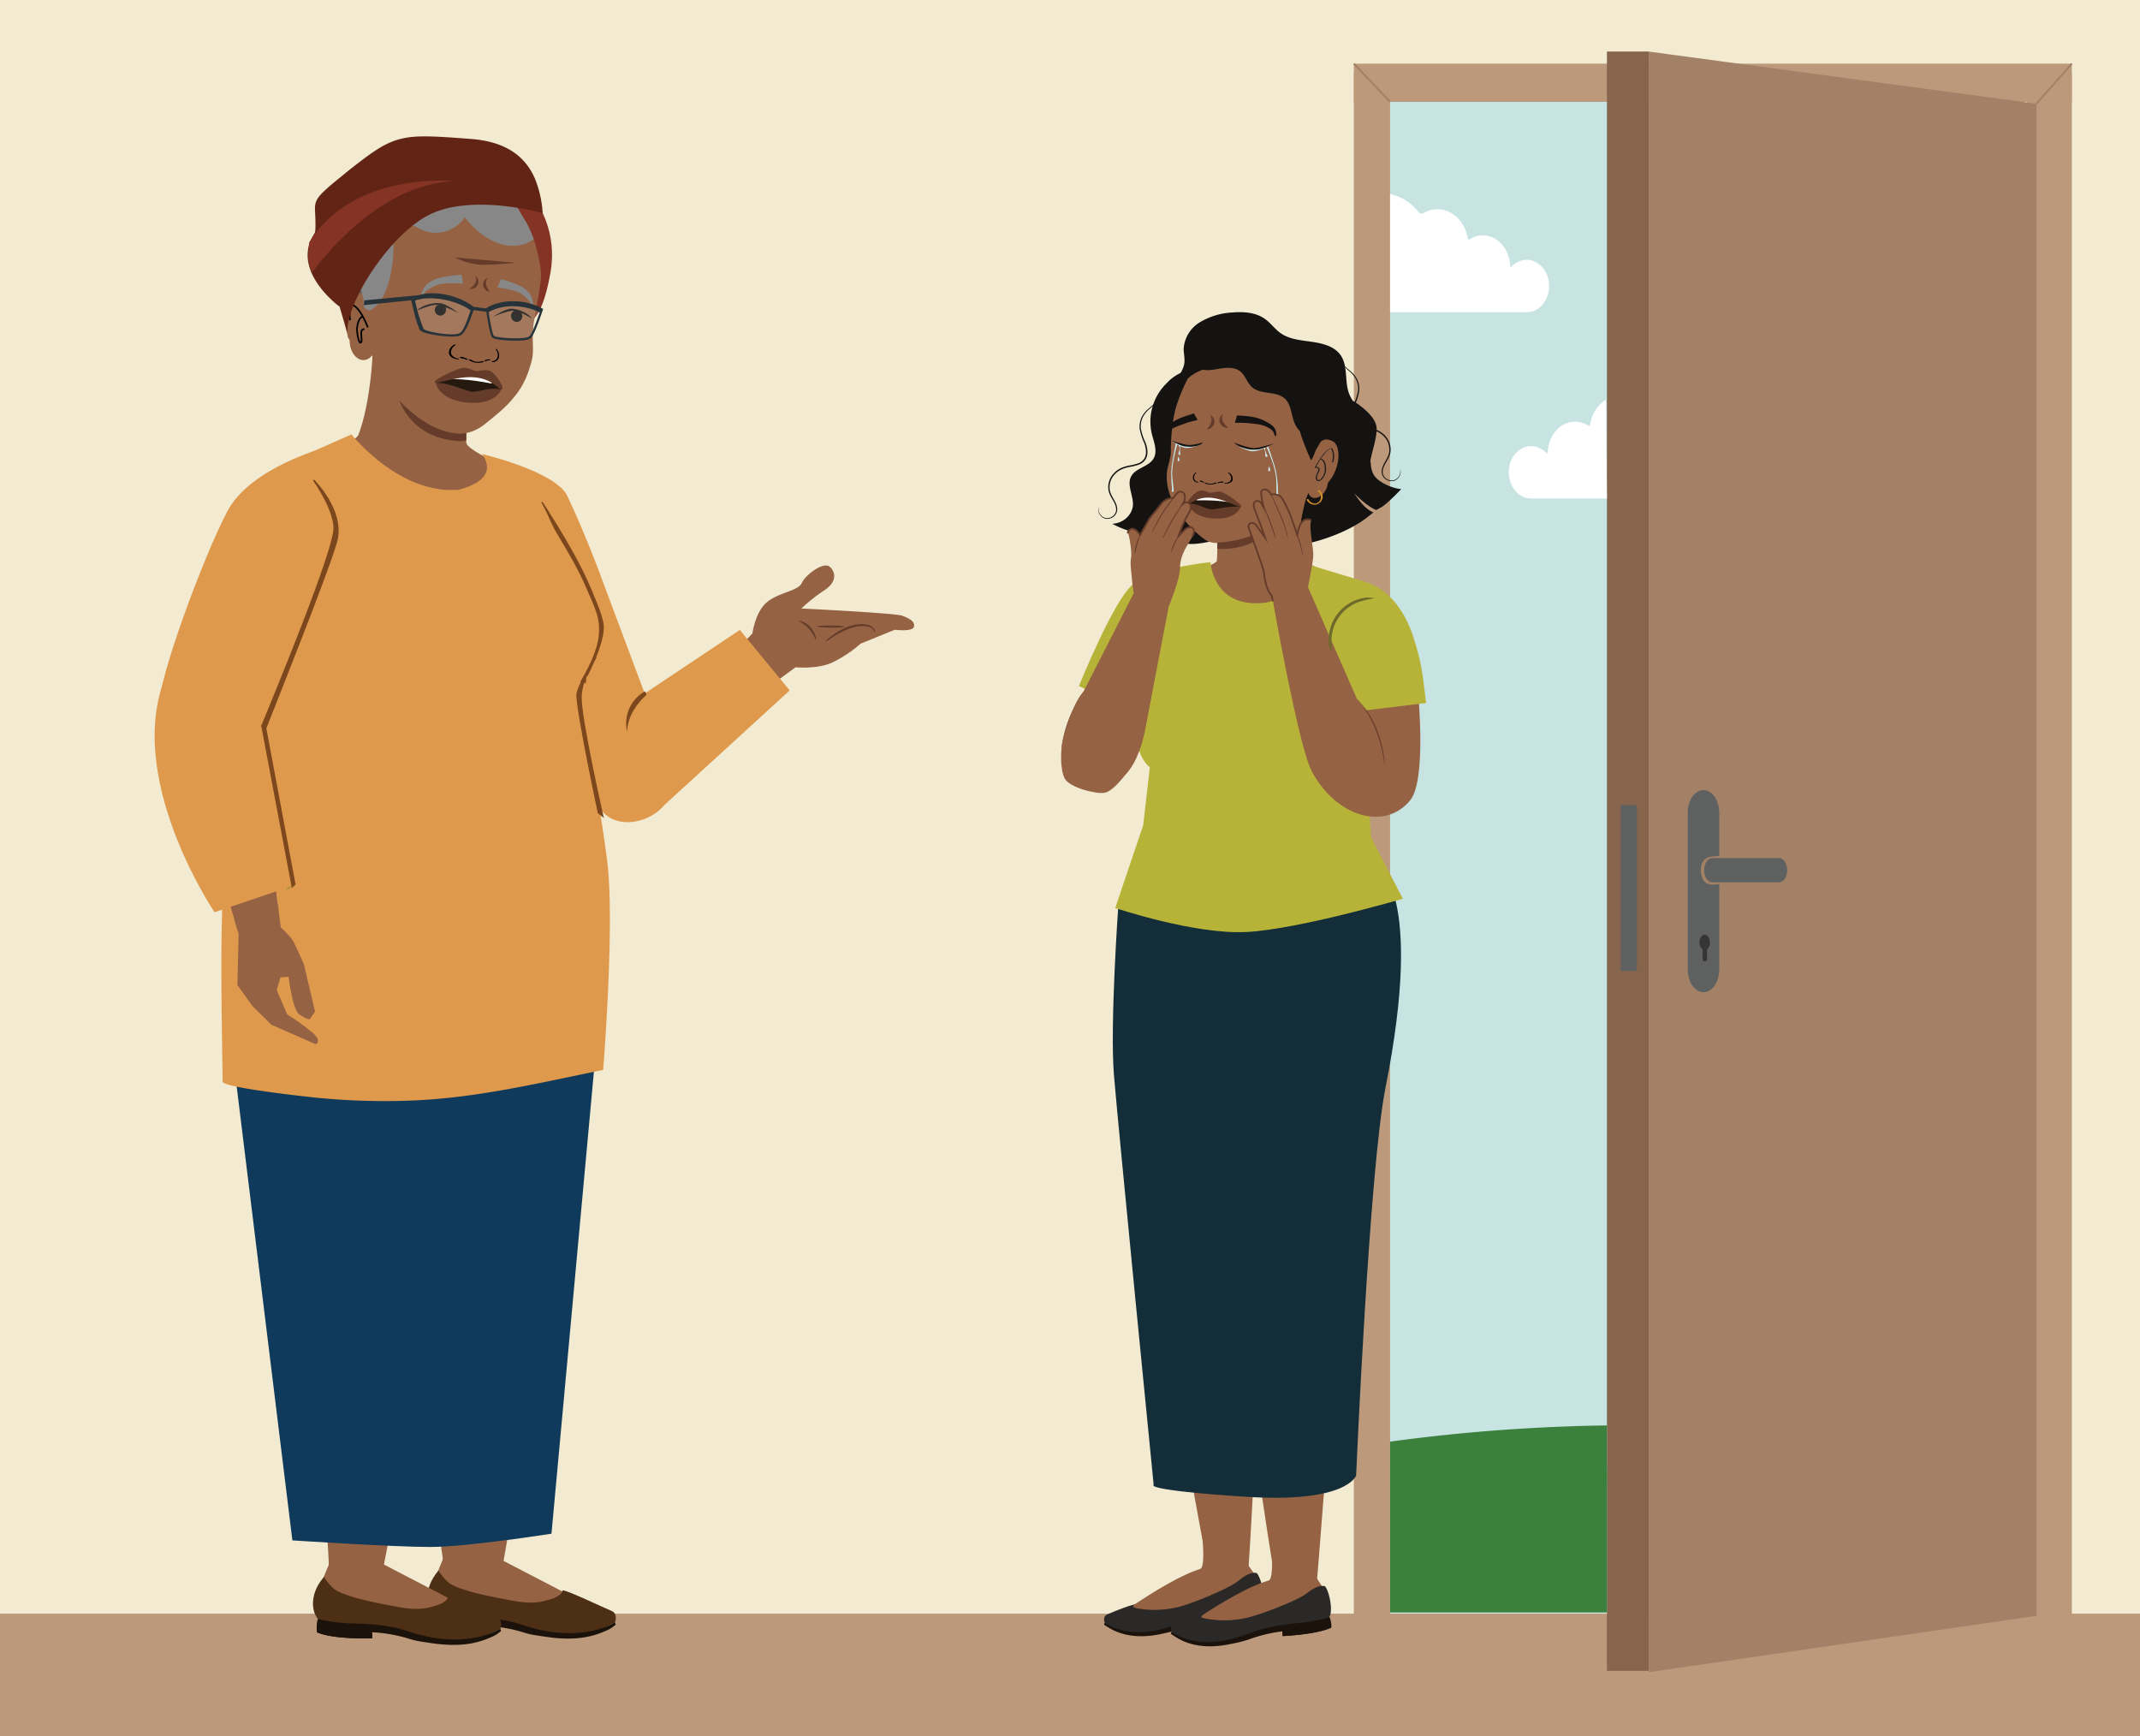 <svg id="Layer_1" data-name="Layer 1" xmlns="http://www.w3.org/2000/svg" viewBox="0 0 1221.96 991.43"><rect x="0" y="0" width="1221.96" height="991.43" fill="#808080" stroke="none"/><defs><style>.cls-1{fill:#f2ebd1;}.cls-2{fill:#956243;}.cls-3{fill:#653c2a;}.cls-4{fill:#bb997a;}.cls-5{fill:#c7e4e3;}.cls-6{fill:#a38166;}.cls-7{fill:#87654d;}.cls-8{fill:#5f6161;}.cls-9{fill:#3c803d;}.cls-10{fill:#343535;}.cls-11,.cls-24,.cls-39,.cls-40{fill:none;}.cls-11{stroke:#a38166;}.cls-11,.cls-20,.cls-24,.cls-39,.cls-40,.cls-41{stroke-miterlimit:10;}.cls-11,.cls-41{stroke-width:1.05px;}.cls-12,.cls-26{fill:#fff;}.cls-13{fill:#4d2f15;}.cls-14{fill:#1b120c;}.cls-15{fill:#5e5f5f;}.cls-16{fill:#853324;}.cls-17{fill:#de994d;}.cls-18{fill:#ec9a6f;}.cls-19{fill:#0f3a5b;}.cls-20{fill:#7c471d;stroke:#7c471d;stroke-width:0.79px;}.cls-21{fill:#010101;}.cls-22{fill:#13110f;}.cls-23{fill:#878787;}.cls-24{stroke:#010101;stroke-width:0.95px;}.cls-25{fill:#273339;}.cls-26{opacity:0.14;}.cls-27{fill:#622515;}.cls-28{fill:#a99231;}.cls-29{fill:#24180f;}.cls-30{fill:#653c29;}.cls-31{fill:#2b2927;}.cls-32{fill:#132e38;}.cls-33{fill:#151312;}.cls-34{fill:#946343;}.cls-35{fill:#221f20;}.cls-36{fill:#cc8d2a;}.cls-37{fill:#c8e8eb;}.cls-38{fill:#b7b338;}.cls-39,.cls-40{stroke:#653c2a;}.cls-39{stroke-width:1.02px;}.cls-40{stroke-width:1.01px;}.cls-41{fill:#6d6a2c;stroke:#6d6a2c;}</style></defs><polyline class="cls-1" points="1221.96 991.33 1221.96 0 0 0 0 991.33"/><path class="cls-2" d="M441.39,390.45l12.9-9.45s11.93,1.18,20.44-2.47a72.34,72.34,0,0,0,16.71-11l19.5-7.94s10.29,1.37,10.95-1.81-3-4.72-6.65-6.2-57.65-4.13-57.65-4.13a98,98,0,0,1,13.16-10.43c7.22-4.69,6.55-10.32,3-13.42s-13.95,4.73-15.93,9.31-13.48,5.37-20.1,11.12-8.05,17.62-8.05,17.62c-2.32,2.61-8.73,8.79-8.73,8.79C421,371.17,441.39,390.45,441.39,390.45Z"/><path class="cls-3" d="M499.43,359.74a5.27,5.27,0,0,0-2.69-2.53c-2.94-1.31-7.39-1.1-11.77.37a37.46,37.46,0,0,0-10.22,5.66,16.65,16.65,0,0,0-3.64,3.16,20.43,20.43,0,0,0,4.12-2.4,47.85,47.85,0,0,1,10.13-5.22c4.15-1.41,8.38-1.68,11-.73a5.41,5.41,0,0,1,2.61,2c.45.65.6,1.05.66,1.09S499.78,360.58,499.43,359.74Z"/><path class="cls-3" d="M474.36,357.14c-4.37,0-7.91.21-7.9.55s3.54.66,7.9.69,7.9-.2,7.89-.55S478.73,357.18,474.36,357.14Z"/><path class="cls-3" d="M462,359.1c2.71,3,3.52,6.19,3.85,6.22s0-3.7-2.91-7-6.65-4.1-6.67-3.78S459.31,356.09,462,359.1Z"/><polyline class="cls-4" points="0 991.33 1221.96 991.33 1221.96 921.4 0 921.4"/><rect class="cls-5" x="781.83" y="47.46" width="368.43" height="873.81"/><rect class="cls-4" x="1157.62" y="41.69" width="25.42" height="880.92"/><rect class="cls-4" x="773.06" y="41.69" width="20.69" height="880.92"/><rect class="cls-4" x="773.06" y="36.35" width="409.98" height="21.8"/><polygon class="cls-6" points="941.42 29.45 1162.88 59.22 1162.88 922.61 941.42 954.82 941.42 29.45"/><rect class="cls-7" x="917.57" y="29.42" width="23.85" height="924.62"/><path class="cls-8" d="M977.66,490h38.26c2.53,0,4.58,3.08,4.58,6.88h0c0,3.81-2,6.89-4.58,6.89H977.66c-2.53,0-4.58-3.08-4.58-6.89h0C973.08,493.1,975.13,490,977.66,490Z"/><path class="cls-8" d="M977.58,505.12a7.92,7.92,0,0,1-.85-.05,5.53,5.53,0,0,1-4.39-3,10.89,10.89,0,0,1-1-3.78,12.71,12.71,0,0,1,.28-4.57,6.16,6.16,0,0,1,4.41-4.35c.43-.14,5.68-.85,5.68-.45V464.17c0-7.16-4-13-9-13h0c-5,0-9,5.81-9,13v89.38c0,7.16,4,13,9,13h0c5,0,9-5.81,9-13V511.19c0-2.09,0-4.18,0-6.27C980.36,504.91,979,505.15,977.58,505.12Zm-2.73,37v5.06c0,1.1-.61,2-1.37,2s-1.36-.9-1.36-2v-5.06a4.83,4.83,0,0,1-1.76-4.08c0-2.42,1.42-4.34,3.1-4.29s3,2.06,3,4.48A5,5,0,0,1,974.85,542.08Z"/><rect class="cls-9" x="793.76" y="838.09" width="123.82" height="82.63"/><rect class="cls-8" x="925.41" y="459.7" width="9.27" height="94.68"/><path class="cls-10" d="M974.85,542.08v5.06c0,1.1-.61,2-1.37,2s-1.36-.9-1.36-2v-5.06a4.83,4.83,0,0,1-1.76-4.08c0-2.42,1.42-4.34,3.1-4.29s3,2.06,3,4.48A5,5,0,0,1,974.85,542.08Z"/><line class="cls-11" x1="773.06" y1="36.35" x2="793.76" y2="58.15"/><line class="cls-11" x1="1183.04" y1="36.35" x2="1162.52" y2="59.51"/><path class="cls-12" d="M879.23,151.21c-4.57-3.88-10.5-3.79-15.26.21-.47.4-1,.77-1.56,1.25-.41-14.08-12.72-23-24-15.6-.23-.93-.44-1.81-.65-2.69-3-12.13-14.62-18.36-24.39-12.93-1.74,1-2.56.63-3.84-.89a27.65,27.65,0,0,0-15.79-9.77v67.48h27.53c16.8,0,33.59,0,50.39,0,5.82,0,10.62-4.22,12.29-10.51S883.73,155,879.23,151.21Z"/><path class="cls-12" d="M917.56,284.62c-13.68,0-29.48,0-43.16,0-5.83,0-10.63-4.22-12.3-10.51s.25-12.71,4.74-16.53,10.5-3.8,15.26.21c.47.4.95.77,1.56,1.25.41-14.08,12.73-23,24-15.6.22-.93.43-1.82.65-2.7A20.16,20.16,0,0,1,917,228.2"/><path class="cls-9" d="M793.76,823.17a1019.3,1019.3,0,0,1,123.8-9.25v33.46H793.76Z"/><path class="cls-2" d="M284.38,889.64l38.68,20.08c2.86,2.4-35.7,23.9-74-10.09l4.29-10.44Z"/><path class="cls-13" d="M351.13,926.54s2-5.16-2-6.74-25.75-12.11-27.95-11.7c0,1.56-2,3.62-6.62,5s-9.86,3.19-21.82.9c-9-1.72-27.41-4.84-35.52-9.57-2.71-1.58-6.63-6.88-6.8-7.66-9.45,10.78-6.61,22.23-2.3,25.05s29.78,4.71,29.78,4.71l22.55,5.37,21.27,1,8.95-.2,10.73-1.58Z"/><path class="cls-14" d="M247,920.75c2.78,1,11.67,2.45,19.28,2.61,20.44.41,27.3,3,34.23,5.13a85.85,85.85,0,0,0,12.13,3c23.86,4,37.8-4.61,38.29-5a2.3,2.3,0,0,1,.64,1.16,18.92,18.92,0,0,1-4.93,3.24c-6.74,3-16.36,6.5-34.84,3.74-5.24-.78-8.39-1.16-11.85-2.21a85.93,85.93,0,0,0-22-4l0,3.46s-21.69.81-31.47-3.41C245.78,923.15,247,920.75,247,920.75Z"/><path class="cls-14" d="M246.26,925.37c13,3.36,27.15,3.45,31.65,3.48l0,3s-21.69.81-31.47-3.41A26.92,26.92,0,0,1,246.26,925.37Z"/><g id="freepik--character-1--inject-1332"><path class="cls-2" d="M184.78,846.74s3.23,45.39,3,48l21.79,6.12,9.3-5.54,9.4-48.67Z"/></g><path class="cls-2" d="M219,893.24l38.68,20.08c2.86,2.4-35.7,23.9-74-10.08L188,892.79Z"/><path class="cls-13" d="M285.73,930.14s2-5.16-2-6.74-25.75-12.11-27.94-11.7c0,1.56-2,3.62-6.63,5s-9.85,3.18-21.82.89c-9-1.72-27.41-4.84-35.51-9.57-2.71-1.57-6.64-6.88-6.81-7.66-9.45,10.78-6.61,22.23-2.3,25.06s29.78,4.7,29.78,4.7L235,935.52l21.27,1,9-.2L276,934.74Z"/><path class="cls-14" d="M181.58,924.35c2.77,1,11.66,2.46,19.27,2.61,20.45.41,27.3,3,34.23,5.13a85.85,85.85,0,0,0,12.13,3c23.86,4,37.8-4.61,38.29-5a2.3,2.3,0,0,1,.64,1.16,18.62,18.62,0,0,1-4.93,3.25c-6.73,3-16.36,6.49-34.84,3.73-5.24-.78-8.39-1.16-11.85-2.21a85.93,85.93,0,0,0-22-4l0,3.47s-21.69.81-31.47-3.42C180.38,926.75,181.58,924.35,181.58,924.35Z"/><path class="cls-14" d="M180.86,929c13,3.35,27.16,3.44,31.65,3.47l0,3s-21.69.81-31.47-3.42A26.91,26.91,0,0,1,180.86,929Z"/><path class="cls-2" d="M249.14,865.75s4.09,24.38,3.89,27l7.19.86h26.9l4.59-26.1Z"/><path class="cls-8" d="M255.08,474.81l-38.21,1.74c-2.53.12-4.44,3.29-4.27,7.09h0c.18,3.8,2.37,6.79,4.89,6.67l38.21-1.74c2.53-.11,4.44-3.29,4.27-7.09h0C259.79,477.68,257.61,474.7,255.08,474.81Z"/><path class="cls-8" d="M251.68,489.89c.07,2.09.17,4.17.27,6.26l1.19,26.08.74,16.24c.32,7.15,4.6,12.77,9.55,12.54h0c4.95-.22,8.7-6.21,8.38-13.36l-4.07-89.29c-.32-7.15-4.6-12.77-9.55-12.54h0c-4.95.22-8.7,6.21-8.38,13.36l1.13,24.69c0-.39,5.26.08,5.69.19a6.21,6.21,0,0,1,4.61,4.15,12.8,12.8,0,0,1,.48,4.55,10.7,10.7,0,0,1-.78,3.82,5.51,5.51,0,0,1-4.25,3.22,8,8,0,0,1-.84.1C254.47,490,253.07,489.81,251.68,489.89Zm6.83,33c-.15-2.42,1.09-4.48,2.76-4.61s3.14,1.72,3.29,4.14a4.8,4.8,0,0,1-1.58,4.15l.23,5.07c.05,1.08-.51,2-1.26,2s-1.42-.83-1.47-1.93l-.23-5.06A5,5,0,0,1,258.51,522.88Z"/><rect class="cls-8" x="294.23" y="439.66" width="9.27" height="94.68" transform="matrix(-0.99, 0.15, -0.15, -0.99, 666.94, 924.04)"/><path class="cls-10" d="M259.77,528.32l.76,5c.16,1.09.9,1.88,1.66,1.76s1.2-1.09,1-2.17l-.75-5a4.82,4.82,0,0,0,1.13-4.29c-.39-2.39-2.05-4.08-3.7-3.78s-2.67,2.48-2.27,4.87A5,5,0,0,0,259.77,528.32Z"/><path class="cls-15" d="M192,124.47c3.63-5.24,9.33-8.77,15.43-7.2-.39-11.88,11-19,22.92-19.47,6.11,0,12.41,2.73,18.15.65,3.58-1.3,6.26-4.14,9.31-6.52,12.76-9.68,33.08,1.18,44.11,12.79s8.47,24.73,3.06,39.79c-2.52,7-2.06,10.79-2.77,18.25-.68,7-4.79,20.16-4.8,27.14s11,14.17,3.94,14.8l-76.81-8.22c-11.38,2.37-18.7-1-24.64-11-3.87-6.79-2.61-7.12-3.19-14.89-1-10.16-11.43-17.71-10.93-27.91C185.91,136.28,188.71,130,192,124.47Z"/><path class="cls-16" d="M182.49,124.15s26.39-13.43,60.65-10,51.19,24.22,57.33,39.2-.07,30.85-.07,30.85,8.58,2.23,13.94-28.62c7.82-45-38.34-71.57-49.4-71.3S197.16,73.7,182.49,124.15Z"/><path class="cls-2" d="M212.76,202.31s-1,27.07-8.08,46C203.7,251,187,261.17,187,261.17l24.76,8.08c13.91,3.09,49.5,16.41,62.87,11.49l7.21-17.29s-14.79-7.09-15.51-10.33,1.6-27.91,1.6-27.91"/><path class="cls-17" d="M342.33,327.05l37.08,99.08c6.29,13.36,9.49,27.06-4,33L362.71,461c-12.26,5.36-13.53,9.11-20.18-2.5L286.37,353.86Z"/><path class="cls-17" d="M322.61,432.4a25.48,25.48,0,0,0-1.68,8.13Z"/><path class="cls-17" d="M359.54,401.69c.29.51-.61.7-1.1,1.1a25.59,25.59,0,0,0-7.47,9.74c-3,7.1-2.87,15.5-1.19,23.8,1.06,5.25-10.24,19.06-7.86,23.94,7.3,13.65,27.77,10.91,37.38-.53l71.63-65.51L422.46,359.7Z"/><g id="freepik--character-2--inject-1332"><path class="cls-18" d="M208,297.37a26.52,26.52,0,0,0-3-2.69,14.58,14.58,0,0,1-5.17-7.7c-.35-1.79-.24-3.63-.62-5.32a5.64,5.64,0,0,0-2.39-3.84,3.47,3.47,0,0,0-3-.36c-.7.29-.91.68-.89.71a4.37,4.37,0,0,1,1-.4,3.4,3.4,0,0,1,2.61.55,5.36,5.36,0,0,1,1.91,3.5c.31,1.56.19,3.39.55,5.32A11.55,11.55,0,0,0,201.4,292a21.25,21.25,0,0,0,3.23,3.06A16.25,16.25,0,0,0,208,297.37Z"/><path class="cls-18" d="M217.24,289.93a42.36,42.36,0,0,0-4.36-3.15,25.29,25.29,0,0,1-8.52-9.3,14,14,0,0,1-1.11-3.39,23.7,23.7,0,0,1-.29-3.37,7.28,7.28,0,0,0-2.05-5.54,3.22,3.22,0,0,0-2.31-.79,3.11,3.11,0,0,0-1.69.57c-.81.64-.8,1.3-.78,1.28a2.28,2.28,0,0,1,1-1,2.88,2.88,0,0,1,3.36.38,6.86,6.86,0,0,1,1.67,5.12,23.87,23.87,0,0,0,.26,3.48,13.64,13.64,0,0,0,1.17,3.63,23.89,23.89,0,0,0,8.91,9.42c1.42.9,2.58,1.58,3.41,2A4.64,4.64,0,0,0,217.24,289.93Z"/></g><path class="cls-19" d="M314.9,875.73l27-294-14.57-88.06H148.49L130,578.39l36.95,301.17s57.38,3.76,78.63,3.76S314.9,875.73,314.9,875.73Z"/><path class="cls-17" d="M346.59,490.63c-4.74-35.28-5.82-35.76-5.82-35.76l-3.35-16.69L334,377c3.11-16,9.07-27.71,5-34.13l-31.45-67.44-32.38-16.5c1.34,2.39,10.73,14.33-13.36,20.76l-5.94.1c-31.1-1.26-55.16-31.75-55.16-31.75l-26.83,11.87L154.61,413.76s-26.19,65.78-27.4,95.22c-1.48,36.15-.54,72.47-.09,108.63,0,3.45,48.81,8.7,53.75,9.19a392.38,392.38,0,0,0,55.91,1.53c36.64-1.61,72-10.17,107.62-17.4C344.4,610.93,351.33,525.91,346.59,490.63Z"/><path class="cls-2" d="M149.55,435.32c-4.74-.23-13.75-2.19-18.5-2.34-10.24-.32-17.72-2.91-28-2.6L136,530.92l23.13-8.62Z"/><path class="cls-17" d="M276.22,259.5s41.22,9.8,47.77,23.75c10,21.18,18.64,44.49,18.64,44.49l-24.58,17.87Z"/><path class="cls-20" d="M344.23,356.22c-.91-5.34-3.2-10.46-5.21-15.46q-3.33-8.31-7.38-16.31c-5.57-11.06-12-21.67-18.61-32.11-3.19-5-.35-.64-3.6-5.62,5.4,9.52,4.23,9.95,9.87,19.34,5.79,9.62,11.31,19,15.74,29.32,5.21,12.16,8.42,17.44,7.15,28.4s-10.33,25.42-10.33,25.42l1.17.73S346,366.64,344.23,356.22Z"/><path class="cls-3" d="M266.3,246.31s-5.72-.91-9.67-2-10.69-.83-28.91-16.51c0,0,5.41,19.34,28.6,23.4,0,0,6,1.23,9.93.26Z"/><path class="cls-2" d="M286.21,128.49l.25.2a2.38,2.38,0,0,1-.23-.41Zm9.76,2.8c.14.15.29.3.44.44l0-.18S296,131.08,296,131.29Zm-70.69,94.29c8.55,10.22,22.23,21.39,36.94,22,5.27.2,10.56-2.15,14.45-5.27,5.9-4.73,12.11-9.55,16.67-15.31A45.11,45.11,0,0,0,302,211.29c2.34-6.88,2.47-8.73,2.24-15.8a70.2,70.2,0,0,1,.5-10.91c.54-3.45,3.16-17,4.08-25s-4.25-23.67-4.25-23.67c-.29-2.21-3.37-1.31-4.41-3.15l-.94-.08a1,1,0,0,1,.4.91,7.37,7.37,0,0,1-3.18-1.84v0c-1.48.53-2.84-.24-3.93-1.43,0,.22.18.67.42.69a4.73,4.73,0,0,1-3.67-1.62c0,.21.18.67.16.88a8.47,8.47,0,0,1-2.93-1.6c.19.31,5.6-.07,5.59.08-1.44.1.14.71-.95-.48l-1.1-.9c-1.2.11-1.22.83-2.09-.12.22.24-.45-2.45-.47-2.23-1.42-.12-1-.18-2.15-.93,0,.21-4,1.08-4,1.29-1.18-.1-1,1-1.84.07.22.23.94-.84,1.15-.6-1.43.09-2.05,1-3.13-.23.21.24-4.48-2.78-4.48-2.78-1.43.1-1.23.56-2.34-.4.44.47-6.51-1-6.31-.51-1.18-.1,1.89,4.52,1,3.79,0,.22-2.67-.88-2.67-.88-1.2.11.48,1.35-.39.4,0,.22.16.89.4.91a4.88,4.88,0,0,1-4.44-1c.44.48.64.93.86,1.17-1.19-.1-2.15,0-3.26-.93,0,.21.4.9.64.93a4.73,4.73,0,0,1-3.75-.76c0,.21.42.69.63.93a3.38,3.38,0,0,1-2.79-.68l.63.93c-.94-.08-1.69.29-3.07-.26,0,.21.44.47.42.69a8.67,8.67,0,0,1-2.35-.42c0,.22.65.71.42.69-1-.08-1.7.29-2.84-.24.22.23.42.69.64.93a6.54,6.54,0,0,1-2.82-.46,1.61,1.61,0,0,0,.4.91c-.95-.09-1.7.29-2.84-.25,0,.22.42.69.63.93A12.21,12.21,0,0,1,237,128c0,.21.43.47.65.71a7.6,7.6,0,0,1-3.06-.48c0,.43.18.67.17.89-.71-.06-1.17-.32-1.88-.38l-1.22.33c-3.68,4.06-15.8-.51-15.8-.51-7.83,5.24-.57,36.05-.68,40.2s-2.56,5.09-2.56,5.09c-1.05-1.62-2.88,2.75-3.44,1-.58-1.58.06-3.49-.52-5.07-1.83-3.66-6.65-3-9.44-1l-.49.68c-4,4.6-1.38,20.18.92,24.93,0,9.3,7.73,14.82,12.85,8.53l1,3.71"/><path class="cls-21" d="M275,206.26a6.81,6.81,0,0,1-6.12-.92c-.37-.27-1.69-.15-1.17.23a9.55,9.55,0,0,0,8.35,1.11c.23-.1.2-.27-.07-.39a1.47,1.47,0,0,0-1,0"/><path class="cls-21" d="M267,205a10.87,10.87,0,0,0-3.71-1.26.88.88,0,0,0-.6.13c-.12.09-.15.22,0,.31a4.21,4.21,0,0,0,2,.66.81.81,0,0,0,.66-.2c.13-.16-.07-.3-.25-.31a3.42,3.42,0,0,1-1.65-.53c-.2.15-.4.3-.61.44a9.72,9.72,0,0,1,3.32,1.15.82.82,0,0,0,.7,0c.15-.07.31-.25.11-.37"/><path class="cls-21" d="M261.77,204.73a5.32,5.32,0,0,1-3.93-2.2c-1-1.83.3-4.49,2.31-5.43.22-.1.13-.27-.08-.33a1.27,1.27,0,0,0-.84.1,5.31,5.31,0,0,0-2.91,4.63c.11,1.54,1.48,2.73,3.28,3.33a8.52,8.52,0,0,0,1.68.37c.23,0,.66,0,.78-.17s-.07-.28-.29-.3"/><path class="cls-21" d="M277.87,205.72a.2.2,0,0,1,.22-.27,1.74,1.74,0,0,0,1.22-.29l.37.53a5.43,5.43,0,0,0-2.48.65.43.43,0,0,1-.48-.12c-.09-.09-.18-.29,0-.38"/><path class="cls-21" d="M276.69,205.84a6,6,0,0,1,2.77-.71.5.5,0,0,1,.4.22.21.21,0,0,1,0,.31"/><path class="cls-21" d="M281,206.2a3.15,3.15,0,0,0,2.82-1.62,4.46,4.46,0,0,0-.78-5,.19.19,0,0,1,.11-.32.59.59,0,0,1,.51.22,5,5,0,0,1,1.27,4.29,3.52,3.52,0,0,1-2.55,2.83,4,4,0,0,1-1.13.14c-.15,0-.42-.1-.48-.29s.09-.26.23-.25"/><path class="cls-22" d="M293.69,177.42a3.28,3.28,0,0,1,4.52,2.62,3.42,3.42,0,0,1-1.08,3,3.18,3.18,0,0,1-3.7.33,3.54,3.54,0,0,1-1.38-4.23,3.18,3.18,0,0,1,1.64-1.76"/><path class="cls-22" d="M281.6,180.79s6.82-4.48,10.11-4.52c4.81-.07,10.46,3.07,11.94,5.58,0,0-7.43-4.61-10.82-4.47C289.59,177.52,281.6,180.79,281.6,180.79Z"/><path class="cls-22" d="M253.87,174.51a4.45,4.45,0,0,0-4.3-.1,3.36,3.36,0,0,0-1.14,1.47,3.45,3.45,0,0,0,.55,3.18,3.19,3.19,0,0,0,3.59.95,3.53,3.53,0,0,0,2.07-3.94c0-.26.25-.73-.76-1.37"/><path class="cls-22" d="M261.86,178.73s-6.82-5.21-10.36-5.61c-5.17-.6-11.61,1.91-13.5,4.24,0,0,8.54-3.77,12.16-3.25C253.63,174.6,261.86,178.73,261.86,178.73Z"/><path class="cls-23" d="M286,159.38c-.36.9-.71,1.8-1.07,2.71l-.81,2.07c2.54.33,4.66.74,6.25,1.08,3.35.73,5.06,1.11,6.77,2.15a18.82,18.82,0,0,1,3.65,3,12,12,0,0,1,1.74,2c1.1,1.74,1.23,3.25,1.53,3.24s.33-1.27.34-1.4a11.32,11.32,0,0,0-1.48-5.88,13.38,13.38,0,0,0-3.47-3.64c-1.62-1.18-6.49-3.51-13.45-5.35"/><path class="cls-23" d="M263.56,156.85c.17,1,.33,1.92.49,2.88.13.73.25,1.46.37,2.19-2.77-.15-5.11-.16-6.87-.12-3.72.08-5.63.13-7.68.83a21.15,21.15,0,0,0-4.57,2.24,13.18,13.18,0,0,0-2.32,1.68c-1.58,1.5-2.08,3-2.39,2.9s-.05-1.31,0-1.44a11.49,11.49,0,0,1,3-5.52,15,15,0,0,1,4.53-2.92c2-.85,7.7-2.22,15.51-2.72"/><path class="cls-24" d="M210.05,186.93c-5-12.47-8.7-12.64-8.7-12.64s-2.58,2.8-1.46,8.57"/><path class="cls-24" d="M208.1,188c-3.34-.41-.91,5.9-1.87,7.35s-2.09-2.49-2.4-7.21c0,0,.14-6.36,3.33-7.45"/><path class="cls-3" d="M259.59,147s8.08,4.25,16.36,4.2,18.5-1.16,18.5-1.16"/><path class="cls-20" d="M340.36,375.17s-9.75,14.89-10.79,20.92,12.13,68,12.13,68l2.48,2S331.25,409,331.76,397.64,340.36,375.17,340.36,375.17Z"/><path class="cls-23" d="M300.11,126.26c-.1-.15.05.06,0,0-2-2.91-3.32-6-5.48-8.82s-4.2-5.26-6.47-7.9c-.13-.15-2.84-.24-3-.4L285,109l-.22-.25c-.16-.19-.34-.37-.51-.56a62.17,62.17,0,0,0-42.37-2.38A51.53,51.53,0,0,0,207.37,170c.7,2.34-.71,5.15,1.56,6.48s2.55.68,4.73-.81a17.18,17.18,0,0,0,4.88-6.08c6-11.21,7.54-29.1,4.94-41.54,1.5,2.36,12,0,14.31,1.54A20,20,0,0,0,265.48,124a31.08,31.08,0,0,0,3.14,3.91c10.55,11.12,24.38,16.57,36,8.84C305.06,136.47,301.39,128.11,300.11,126.26Z"/><path class="cls-25" d="M234.78,171.46l1.15,4.5a63.7,63.7,0,0,0,3.73,12.36c1.46,2.7,19.54,5,23.26,3.18s6.46-12.06,7.58-14.4l7.24.93c.42,3.16,2,13.18,3.25,14.61s9.63,1.79,10.57,1.83c.78,0,1.87.06,3.07.05,3.16,0,7-.26,8.28-1.34,1.87-1.6,4.26-8.06,6.35-14.19l.35-1c.07-.24.16-.4.16-.46h0l.38-1.11c-10.09-5.74-23.87-5.9-32.65-.38l.06.11-7.05-.94c-7.61-5.89-21.23-9.78-31.41-6.65h0L208,171.51l-.29,2.72Zm47.14,20.23c-.8-.89-2.1-7.92-2.93-13.38,7.61-4.65,20-4.49,29.09.11v.14c-1.13,3.28-4.12,12-6,13.59-2.17,1.86-18.78.95-20.19-.43Zm-40.05-3.95A93.91,93.91,0,0,1,237,171.67c9.1-3.37,24.26,0,31.71,5.58-1.56,4.25-3.69,11.72-6.36,13-3.83,1.88-19.57-.83-20.48-2.53Z"/><path class="cls-26" d="M282.11,191.56c-.81-.89-2.11-7.92-2.94-13.38,7.62-4.65,20-4.48,29.1.11l0,.14c-1.12,3.28-4.11,12-5.95,13.59-2.18,1.86-18.78,1-20.2-.43Z"/><path class="cls-26" d="M241.87,187.74A93.91,93.91,0,0,1,237,171.67c9.1-3.37,24.26,0,31.71,5.58-1.56,4.25-3.69,11.72-6.36,13-3.83,1.88-19.57-.83-20.48-2.53Z"/><path class="cls-27" d="M193.89,175.1s-25.84-18.74-16-38.86c1.89-3.86,2.1-2.59,2.21-5.93.58-17.5-5.54-13.33,20.1-33.79s29.4-20.12,68.53-17.2c20.18,1.5,31.22,9.94,36.74,22.72a62.14,62.14,0,0,1,4.4,19.65s-41.23-11.76-65.79,1.48S193.76,179.52,199,193.34C200.47,197.22,193.89,175.1,193.89,175.1Z"/><path class="cls-16" d="M178,156s35-51,81.64-52.53c0,0-57.62-6.17-83.12,35l-.38,4.84a26.56,26.56,0,0,0,.84,9Z"/><path class="cls-20" d="M368.73,396.61s-9.06,7.66-10.73,18a20.53,20.53,0,0,1,10.16-19.35Z"/><polyline class="cls-28" points="168.34 504.83 163.64 507.15 163.54 508.11 168.75 505.71 168.34 504.83"/><path class="cls-17" d="M91.35,407.64l68.76,22.41,13.48-85.31,11.55-89S143.06,267,129.88,291.82s-40.3,97.23-39,112.17C91,405.22,91.18,406.43,91.35,407.64Z"/><path class="cls-17" d="M151.12,422.37l.32-.3L96,382.88c-27.23,58.8,26.52,138,26.52,138l43.15-14.61Z"/><path class="cls-20" d="M190.76,300.77c1.67,10.52-36.09,101.19-41.17,113.71.62,0,1.16,2.07,1.78,2.1,3.85-9.8,36.46-91.32,40.82-107.51,4.69-17.42-13.13-34.95-13.13-34.95C191.1,291.72,190.76,300.77,190.76,300.77Z"/><path class="cls-20" d="M151.71,416c-.72-.47-1.42-1-2.12-1.45l17.31,91.73,1.43-1.43Z"/><path class="cls-2" d="M179,590.16a129.07,129.07,0,0,0-15-10.95l-6-13.89,2.17-7.25,4.63-.32s2.09,18.47,6.08,21.41,6,2.84,6,2.84l3-4.41-6.39-27.08s-5-11.42-6.6-14a57.85,57.85,0,0,0-6.57-7l-1.71-13.61L132.15,519c1.2,3.7,2.46,10,4.13,14.18l-.73,29.25,8.67,12.11L155,585.14l25.35,11.13S183.83,594.75,179,590.16Z"/><path class="cls-3" d="M271.25,157.61a3.69,3.69,0,0,1,1.62,4.8,4.29,4.29,0,0,1-4.72,2.53s3.07-2.14,3.6-4.31S271.25,157.61,271.25,157.61Z"/><path class="cls-3" d="M278.8,158.7a3.69,3.69,0,0,0-2.91,4.14,4.3,4.3,0,0,0,3.81,3.77s-2.34-2.92-2.23-5.16S278.8,158.7,278.8,158.7Z"/><path class="cls-29" d="M271.62,214.29c-6.06-.63-19.85,2-22.8,4.19,0,0,6.39,5.85,20.45,7.31s16.91-3.44,16.91-3.44S279.34,215.09,271.62,214.29Z"/><path class="cls-12" d="M254.82,216.28s7.28.13,13,.72,12.89,2,12.89,2,1.4-4.5-9-5.58S254.82,216.28,254.82,216.28Z"/><path class="cls-30" d="M269.49,223.75c-6.48-1.68-12.94-5-20.67-5.27,0,0,1.18,9.65,17.71,11.36s19.65-7.49,19.65-7.49C278.56,221,276.17,223.43,269.49,223.75Z"/><path class="cls-30" d="M279.17,211.52c-3.44-.63-5.79.55-7.3.39s-3.56-1.79-7.06-1.87c-3.28-.08-17.91,7-16.49,8.27s12.73-3.88,23.18-2.8,13.55,7.72,15.2,6.77S282.4,212.11,279.17,211.52Z"/><path class="cls-2" d="M685.89,493.13S657,597.73,659.78,704.35C666.67,777.78,689.06,892,689.06,892l23.87,3.27s7-103.39,6.76-195.11c4.63-73.33,14.63-117.54,14.63-117.54L731.1,477.32Z"/><path class="cls-2" d="M736,503s-31.86,103.77-32,210.43c2,30.93,6.59,69.15,11.2,103.05,6.35,46.75,12.79,85.31,12.79,85.31l23.77,3.91s9.94-121.55,14.71-199.55c6.68-73.17,15.46-112.4,15.46-112.4l-.25-105.34Z"/><path class="cls-2" d="M717.55,900.48S672.06,926,661.2,926.06A14.86,14.86,0,0,1,647,916.74s23.63-16.35,38.28-20.85c5.11-1.58-2.3-46.31-2.3-46.31l31.16,3.16-1.68,40.63Z"/><path class="cls-31" d="M631.44,928.12s-2.67-4.63.77-6.24,14.13-5.83,16.11-5.71c-1.28.57-2.36,1.69,1.92,2.36a57.28,57.28,0,0,0,23.9-1.27c7.78-2.18,25-9.21,31.69-13.66,2.24-1.48,7-6.34,11.78-5.41,2.66,2.92,5.72,15.86,2.18,18.47s-25.93,6.44-25.93,6.44l-19.45,6.3-18.75,2.76-8,.68L640,931.16Z"/><path class="cls-14" d="M720.66,915.7c-2.36,1-10.1,3-16.83,3.83-18.08,2.22-23.9,4.9-29.83,7.19a82,82,0,0,1-10.45,3.48c-20.74,5.38-32.21-3.28-32.68-3.52a1.79,1.79,0,0,0-.45,1,48.37,48.37,0,0,0,4.45,2.72c4.16,2.19,13.64,6.11,29.75,2.24a79.3,79.3,0,0,0,10.28-2.83,85.06,85.06,0,0,1,19.11-5.2l.31,2.72s19.31-1.38,27.55-5.59C722,917.47,720.66,915.7,720.66,915.7Z"/><path class="cls-14" d="M721.76,919.26c-11.2,3.83-23.73,5.21-27.71,5.65l.27,2.39s19.31-1.38,27.55-5.59A18,18,0,0,0,721.76,919.26Z"/><path class="cls-2" d="M756.41,908s-46.2,24.27-57.06,24-14-8.91-14-8.91,24.21-16.49,39-20.6c5.14-1.43-1-46.36-1-46.36l31.06,4-2.83,40.57Z"/><path class="cls-31" d="M669.55,933.3s-2.54-4.69,1-6.21,13.89-5.18,15.87-5c.09,1.23-2,1.36,2.24,2.15a57.23,57.23,0,0,0,23.93-.63c7.84-2,25.23-8.53,32.06-12.79,2.28-1.43,7.14-6.15,11.93-5.09,2.58,3,5.27,16,1.66,18.52s-26.1,5.74-26.1,5.74l-19.62,5.77L693.65,938l-8,.46L678,936.58Z"/><path class="cls-14" d="M759.08,923.3c-2.38,1-10.17,2.73-16.93,3.38-18.13,1.73-24,4.25-30,6.38a83.86,83.86,0,0,1-10.55,3.19c-20.88,4.82-32.11-4.15-32.57-4.4a1.83,1.83,0,0,0-.48,1,47.49,47.49,0,0,0,4.38,2.83c4.09,2.31,13.46,6.49,29.67,3.05a79.3,79.3,0,0,0,10.35-2.55,85,85,0,0,1,19.26-4.68l.23,2.72s19.34-.85,27.7-4.84C760.34,925.11,759.08,923.3,759.08,923.3Z"/><path class="cls-14" d="M760.08,926.89c-11.3,3.53-23.86,4.57-27.86,4.9l.21,2.39s19.34-.85,27.7-4.84A16,16,0,0,0,760.08,926.89Z"/><path class="cls-32" d="M645.13,496.94s31.77,20.77,69.4,15.61,71.83-18.22,71.83-18.22,27.21,14,4.76,126.84c-9.26,46.52-16.76,221.31-16.76,221.31s-4.73,16-63.46,12.14-52.15-6.79-52.15-6.79S638.4,642.5,636.06,613.73s2.51-96.51,2.51-96.51"/><path class="cls-2" d="M694.75,320.46c.52-1.65.4-18.92.4-18.92l26.38,4,18.07-.75s2.43,12.71,3,14.35,18.6,8.65,18.6,8.65-11.67,22.44-45.93,22.44-37.87-21.6-37.87-21.6S694.22,322.1,694.75,320.46Z"/><path class="cls-33" d="M791,276.48c-2.72-1.38-5.49-3.2-6.92-6a14.76,14.76,0,0,1-1.37-6.31,3.91,3.91,0,0,1-.59-.87c-2.4-4.87.85-11.5-2.55-15.77-3.11-3.89-10.32-2.61-13.28-6.61-2.31-3.12-.71-6.42-1.86-9.3s-5.86-4.86-8.89-4l-18.89,37.9c-.48,11.84-1.86,18.25,1.75,24.69,2.21,3.34-2.38,6.91-1,10.64,1.13,3.83.8,8.4-2.1,11.19,14.62-1,34.34-7.88,45.74-16.89l3.21-2.57c-5.65-2-10.89-10.94-10.89-10.94,3,3.36,8.48,8,12.48,9.58a15,15,0,0,0,1.91-1.08c2.52-.87,8.62-6.93,12.36-10.84A26.93,26.93,0,0,1,791,276.48Z"/><path class="cls-33" d="M675.4,212.38A26.57,26.57,0,0,0,668,217a25.34,25.34,0,0,0-1.94,1.94,30.45,30.45,0,0,0-8.37,28.71c1.2,4.89,3.59,10.33.73,14.59s-9.6,5-12.26,9.34c-3.15,5.07,1.2,11.34.73,17.18-.66,5.65-5.65,10-11.77,10.32a51.57,51.57,0,0,0,25.47,6.28l5.38-8.89a7.89,7.89,0,0,0,2.15,10A20.2,20.2,0,0,0,679,310.58c8.94.57,28.25-4.9,52.29-15.52l-47.94-85.29"/><path class="cls-33" d="M776.2,234.77c-1.77-3.3-4.34-6.24-5.73-9.69-3-7.42-.39-16.62-5.51-23-3.64-4.53-10.09-6.08-16.09-6.94s-12.39-1.37-17.29-4.69c-3.61-2.42-6-6.13-9.63-8.57-5.12-3.51-11.92-4-18.23-3.45a40,40,0,0,0-18.41,5.47,19.2,19.2,0,0,0-9.43,15.15c0,3,.84,5.93.31,8.83-.58,3.21-2.78,6-3.92,9a15,15,0,0,0,7.1,17.85l52.72,46.89c9.8,2,31.62-5.11,37.77-12.51S780.63,243.11,776.2,234.77Z"/><path class="cls-34" d="M695.71,282.5s1.37,34.71.86,38.09l2.17,4.64-4.38,3.84c14.49,11.7,18,11.89,35.85,6.07l20.53-10.9s-6-5.49-7.14-8.15c-4.91-11,3.66-36.53,3.66-36.53"/><path class="cls-2" d="M762.63,253.48l-.37-.63c-2.28-2-6.51-3-8.5,0-.67,1.32-1.69,2.81-2.36,4.13-.67,1.52-1.69,4.57-2.79,5.88,0,0-7-15.57-6.73-19.2s12.42-11.46,6-16.8c0,0-6.73-6.91-9.94-11q-1.08-.6-2.19-1.14a6.7,6.7,0,0,1-1.15.11c0-.15.14-.3.2-.55l-.26-.12a8.23,8.23,0,0,1-2.47,0c.21-.18.64-.36.65-.55a11.46,11.46,0,0,1-2.55-.07c.22-.18.65-.56.66-.75-1.07.36-1.7,0-2.55-.06a1.34,1.34,0,0,0,.44-.76,5.66,5.66,0,0,1-2.55.13c.22-.18.44-.56.66-.75-1.07.36-1.7,0-2.55-.06-.2,0,.35-.33.42-.53l-.08,0a8.21,8.21,0,0,1-2,.12c0-.17.32-.33.41-.49l-.14,0a7.57,7.57,0,0,1-2.59-.11l.31-.35-.38-.07a3.35,3.35,0,0,1-1.83,0l.27-.25-.73-.1a3.87,3.87,0,0,1-2.29-.11c.07,0,.17-.06.27-.15l-.82-.1a8.92,8.92,0,0,1-1.79,0,.8.8,0,0,0,.16-.16l-1.09-.08a3.59,3.59,0,0,1-2-.12c-1.32-.07-2.63-.1-3.93-.11-9.79-.07-20.58.55-28.12,7.41a92.7,92.7,0,0,0-6.36,15c-3.09,9.22-3.53,24-3.4,27,.12,2.66-1.68,7.75-2.08,10.5-2.18,14.9,9.29,30.44,20.91,39.05,4.64,3.43,8.74,2.29,13.44,1.79,9.58-1,24.1-6.35,32.72-14.44l12.3-10.48,1.24-3.14c1.81,6,10.23,2.4,11.16-5.71C764.5,268.63,765.77,257.89,762.63,253.48Z"/><path class="cls-21" d="M688.79,275.73a5.64,5.64,0,0,0,4.89-.12c.31-.17,1.34,0,.89.28a7.93,7.93,0,0,1-6.65.06c-.17-.1-.14-.22.09-.29a1.28,1.28,0,0,1,.78.07"/><path class="cls-21" d="M695.19,275.53a9.08,9.08,0,0,1,3-.6.81.81,0,0,1,.46.15c.08.08.1.18,0,.24a3.46,3.46,0,0,1-1.66.3.66.66,0,0,1-.51-.21c-.08-.13.09-.21.23-.21a2.65,2.65,0,0,0,1.34-.24l.44.39a7.75,7.75,0,0,0-2.71.55.71.71,0,0,1-.55-.08c-.11-.07-.22-.22,0-.29"/><path class="cls-21" d="M699.31,275.8a4.25,4.25,0,0,0,3.29-1.28c.95-1.28.18-3.5-1.31-4.39-.16-.1-.07-.21.1-.24a1,1,0,0,1,.64.15,4.15,4.15,0,0,1,1.86,3.85c-.23,1.14-1.42,1.9-2.89,2.18a6.06,6.06,0,0,1-1.35.13c-.18,0-.51-.06-.6-.2s.09-.2.26-.2"/><path class="cls-21" d="M686.59,275.06c.07-.13-.05-.22-.15-.22a1.41,1.41,0,0,1-.93-.33c-.11.13-.22.25-.34.37a4.24,4.24,0,0,1,1.88.71.35.35,0,0,0,.39,0c.09-.06.17-.2.06-.28"/><path class="cls-21" d="M687.5,275.26a4.84,4.84,0,0,0-2.1-.78.41.41,0,0,0-.34.12c-.06.08-.08.17,0,.24"/><path class="cls-21" d="M684.06,275.13a2.48,2.48,0,0,1-2.06-1.47,3.27,3.27,0,0,1,1.07-3.66.14.14,0,0,0-.05-.25.45.45,0,0,0-.42.12,3.65,3.65,0,0,0-1.4,3.09,2.67,2.67,0,0,0,1.74,2.34,3,3,0,0,0,.87.21c.12,0,.34,0,.4-.17s0-.2-.15-.21"/><path class="cls-35" d="M751.5,266.7a37.07,37.07,0,0,1,5.33-8.21,8.43,8.43,0,0,1,3-2.32l.22-.06c-.08,0,.08,0,0,0l-.13-.05a6,6,0,0,1,.88,2,11.06,11.06,0,0,1-.22,5.9c0,.14.66.05.71-.13a10.6,10.6,0,0,0-.09-6.88,2.92,2.92,0,0,0-.56-1,.58.58,0,0,0-.41,0c-1.85.26-3.42,2-4.54,3.32a41.16,41.16,0,0,0-4.84,7.65c0,.1.61.06.71-.12Z"/><path class="cls-33" d="M666.55,243.45c3.94-3.51,6.87-4.88,15.14-7.4l.1.17c.56.94.24.41.8,1.37.43.72.85,1.45,1.27,2.17-2.72.79-4.81,1.13-6.49,1.78-3.18,1.22-7,2.26-9.76,4.33C667.28,245.05,666.93,244.25,666.55,243.45Z"/><path class="cls-33" d="M706.3,237.43c-.31,1.06-.13.47-.45,1.53-.23.8-.47,1.61-.7,2.42,2.83.1,4.93-.07,6.72.15,3.54.43,7.72.5,11,2,1.56.73,3.78,1.83,4.52,3.62.2.48.37,2,1.1,1.95.3,0,.26-1.47.25-1.61-.1-2.88-2.07-4.66-4.7-6.13-5.35-3-8.3-3.66-17.66-4.14"/><path class="cls-36" d="M752.47,280.45a4.06,4.06,0,0,1,1.19,5.43,3.6,3.6,0,0,1-2.41,1.62h-.31a4.36,4.36,0,0,1-1-.14,4.17,4.17,0,0,1-2.77-2.21c-.19-.4-1.21-.08-1,.28a4.7,4.7,0,0,0,2.81,2.45,5.12,5.12,0,0,0,2.13.29,4.73,4.73,0,0,0,4.18-4.82,4.64,4.64,0,0,0-2-3.45c-.32-.23-1.26.23-.82.55Z"/><path class="cls-35" d="M751,267.12c.64,0,1.72.05,1.79.89a4.29,4.29,0,0,1-.61,1.95c-.57,1.28-1.45,3.05-.33,4.29,1.28,1.42,3.18-.62,3.87-1.67a8.61,8.61,0,0,0,1.48-5.19c-.09-1.92-.48-4.46-2.43-5.37-.32-.14-.82.31-.41.5,1.66.77,2,3.1,2.1,4.71a8.09,8.09,0,0,1-1.06,4.65c-.53.95-2.72,3.68-3.31,1.29-.34-1.38.73-2.84,1.19-4.08a2,2,0,0,0,.07-1.74c-.42-.67-1.4-.75-2.11-.77-.36,0-.72.52-.24.54Z"/><path class="cls-3" d="M695.07,309.79a59.52,59.52,0,0,0,31-9.87s-7,14.39-30.9,13.52Z"/><path class="cls-33" d="M734.6,194c-3.1-1.63-6.87-1.34-10.37-.89a193.94,193.94,0,0,0-44.1,11c-.17,3.54,3.36,6.35,6.92,7s7.2-.32,10.78-.82,7.57-.45,10.4,1.79,3.9,6.57,6.79,9.07c5,4.33,13.54,2,18.47,6.32,3.72,3.3,3.72,8.91,5.51,13.57,3.46,9.08,13.15,11.19,22.4,7.8a18.87,18.87,0,0,0,2.2-1C756,231.9,749,218.5,741.31,202.61,739.66,199.24,737.87,195.7,734.6,194Z"/><path class="cls-33" d="M627.35,289.58a5.47,5.47,0,0,0,.62,3.65,5.11,5.11,0,0,0,3.46,2.56,5.33,5.33,0,0,0,5.07-2.21,4.68,4.68,0,0,0,.8-3.16,9.69,9.69,0,0,0-1.11-3.5c-1.14-2.28-3.09-4.66-3.33-7.83a11.36,11.36,0,0,1,3.14-8.83,13.71,13.71,0,0,1,4.13-3,20.15,20.15,0,0,1,5-1.49,28.51,28.51,0,0,0,4.91-1.25,6.7,6.7,0,0,0,3.52-2.93,7.88,7.88,0,0,0,.76-4.4,15.83,15.83,0,0,0-1-4.33,33.37,33.37,0,0,1-2.57-8.1,12.56,12.56,0,0,1,1.53-7.3,16.33,16.33,0,0,1,4.11-4.58,31.91,31.91,0,0,0,3.37-3.1,9.65,9.65,0,0,0,1.86-3.34v.25a3.56,3.56,0,0,1-.19.73A7.32,7.32,0,0,1,660,230a29,29,0,0,1-3.31,3.25,16.19,16.19,0,0,0-3.89,4.52,12,12,0,0,0-1.36,6.92,33,33,0,0,0,2.61,7.9,15.94,15.94,0,0,1,1.11,4.51,8.57,8.57,0,0,1-.83,4.83,7.42,7.42,0,0,1-3.95,3.34,28.26,28.26,0,0,1-5.06,1.3,20.17,20.17,0,0,0-4.83,1.42,12.59,12.59,0,0,0-3.89,2.8,10.63,10.63,0,0,0-3,8.21c.19,2.9,2,5.18,3.18,7.59a10.19,10.19,0,0,1,1.14,3.76,5.27,5.27,0,0,1-.95,3.52,5.85,5.85,0,0,1-5.58,2.34,5.5,5.5,0,0,1-4.26-5.72A3.19,3.19,0,0,1,627.35,289.58Z"/><path class="cls-33" d="M782.63,262.6v-.38a1,1,0,0,1,.16-.54c.92-4.86,3.28-11.13,3.28-16.88,0-8.07-13.64-16-13.64-16v28s11.46,14.72,10.21,10A10.7,10.7,0,0,1,782.63,262.6Z"/><path class="cls-33" d="M799.53,268.09a5.52,5.52,0,0,1-.62,3.65,5.09,5.09,0,0,1-3.46,2.55,5.35,5.35,0,0,1-5.08-2.2,4.79,4.79,0,0,1-.8-3.16,9.84,9.84,0,0,1,1.12-3.5c1.13-2.29,3.09-4.66,3.33-7.83a11.43,11.43,0,0,0-3.14-8.84,14,14,0,0,0-4.13-3,20.25,20.25,0,0,0-5-1.5,28.71,28.71,0,0,1-4.91-1.24,6.68,6.68,0,0,1-3.51-2.94,7.85,7.85,0,0,1-.77-4.39,15.41,15.41,0,0,1,1-4.33,33.05,33.05,0,0,0,2.56-8.1,12.48,12.48,0,0,0-1.52-7.3,16.33,16.33,0,0,0-4.11-4.58,33,33,0,0,1-3.37-3.1,9.74,9.74,0,0,1-1.86-3.34v.25a3,3,0,0,0,.19.73,7.17,7.17,0,0,0,1.45,2.56,29,29,0,0,0,3.31,3.24,16.23,16.23,0,0,1,3.89,4.53,11.89,11.89,0,0,1,1.35,6.92,32.54,32.54,0,0,1-2.6,7.9,16,16,0,0,0-1.12,4.51,8.68,8.68,0,0,0,.84,4.83,7.36,7.36,0,0,0,3.94,3.34,28.7,28.7,0,0,0,5.06,1.3,19.37,19.37,0,0,1,4.84,1.42,12.73,12.73,0,0,1,3.89,2.79,10.74,10.74,0,0,1,3,8.22c-.19,2.9-2,5.18-3.19,7.59a10.31,10.31,0,0,0-1.13,3.76,5.23,5.23,0,0,0,.95,3.52,5.82,5.82,0,0,0,5.58,2.33,5.49,5.49,0,0,0,4.26-5.71A3.56,3.56,0,0,0,799.53,268.09Z"/><path class="cls-37" d="M721.13,255.88a1.08,1.08,0,0,1,.86.72,6.87,6.87,0,0,1,.5,2.5c-.09.83,0,2.06.89,1.78s-.15-1.48-.48-2.51-.83-2-.34-2.62S721.13,255.88,721.13,255.88Z"/><path class="cls-37" d="M724.61,266.36a8.61,8.61,0,0,0-.42,2.41c.16.42,1.26.5,1.09-.59A4.73,4.73,0,0,0,724.61,266.36Z"/><path class="cls-37" d="M729.22,280.1a8.61,8.61,0,0,0-.42,2.41c.16.42,1.26.51,1.09-.59A4.73,4.73,0,0,0,729.22,280.1Z"/><path class="cls-37" d="M668.68,251.47s5.58,4.38,9.07,4.33a22.74,22.74,0,0,0,7.41-1.8s-6.13.32-7.77.38A17.48,17.48,0,0,1,668.68,251.47Z"/><path class="cls-37" d="M723.74,255.17s-6.36,3.15-9.76,2.38a28.77,28.77,0,0,1-6.88-2.79s4.3,1.48,5.89,1.88S720,256.63,723.74,255.17Z"/><path class="cls-37" d="M672.65,253.64a3.71,3.71,0,0,1,.83,1.69,7.29,7.29,0,0,1-.28,2.53c-.32.76-.55,2,.28,2s.29-1.45.29-2.54-.15-2.18.46-2.6S672.65,253.64,672.65,253.64Z"/><path class="cls-37" d="M669.81,278.2a9.06,9.06,0,0,0-.78,2.31c.07.44,1.07.7,1.1-.41A4.86,4.86,0,0,0,669.81,278.2Z"/><path class="cls-37" d="M672.85,260.67a9.14,9.14,0,0,0-.39,2.41c.15.42,1.17.5,1-.59A4.91,4.91,0,0,0,672.85,260.67Z"/><path class="cls-3" d="M690.56,236.9a3.93,3.93,0,0,1,2.78,4.61,4.56,4.56,0,0,1-4.32,3.71s2.69-2.92,2.75-5.3S690.56,236.9,690.56,236.9Z"/><path class="cls-3" d="M698.63,236.3a3.93,3.93,0,0,0-2.07,5,4.57,4.57,0,0,0,4.82,3s-3.09-2.49-3.5-4.84S698.63,236.3,698.63,236.3Z"/><path class="cls-33" d="M668.68,251.47s4.85,3.06,7.92,3.43c4.48.55,8.64-.16,10.29-2.28,0,0-6,1.86-9.13,1.39A76,76,0,0,1,668.68,251.47Z"/><path class="cls-29" d="M691.07,283.23c4.82.3,15.28,4.12,17.3,6.26,0,0-5.77,3.75-17,3.05s-12.8-4.91-12.8-4.91S684.92,282.85,691.07,283.23Z"/><path class="cls-12" d="M704,287s-5.72-.85-10.3-1.14-10.35-.15-10.35-.15-.51-3.71,7.8-3.19S704,287,704,287Z"/><path class="cls-30" d="M691.5,290.92c5.29-.48,10.78-2.22,16.87-1.43,0,0-2.19,7.4-15.35,6.58s-14.41-8.44-14.41-8.44C684.75,287.61,686.31,289.79,691.5,290.92Z"/><path class="cls-30" d="M685.52,280.07c2.78,0,4.46,1.19,5.66,1.27s3-.94,5.78-.55c2.57.37,13.1,7.83,11.82,8.63s-9.46-4.7-17.78-5.22-11.61,4.27-12.78,3.32S682.92,280.12,685.52,280.07Z"/><path class="cls-33" d="M727.51,253.27s-6.55,3.22-9.85,3.43c-5.94.36-11.37-2-13-4,0,0,8.45,3.43,11.83,3.15S727.51,253.27,727.51,253.27Z"/><path class="cls-38" d="M652.8,471.13l-16,47.34s45.07,15.17,74.75,13.71,89.49-19,89.49-19l-18.14-35.05L779,421.75,778.85,332,744,321.43s-1.49,24-28.39,23C692.4,343.54,691.2,321,691.2,321s-33.46,3.23-44.61,12.92S616.1,391.7,616.1,391.7l43.28,21.69Z"/><path class="cls-25" d="M651,369.13c.33,5,.76,11.68,1.23,19.06s.92,14,1.25,19.07c.12,2.32.23,4.26.32,5.78a10.73,10.73,0,0,1,0,2.12,10.56,10.56,0,0,1-.33-2.1c-.15-1.51-.35-3.44-.57-5.76-.45-4.87-1-11.6-1.5-19.06-1-14.86-1.42-27.07-.56-27C650.62,361.23,650.64,364.1,651,369.13Z"/><path class="cls-2" d="M651,305.59l5.53-9.67,6.9-8.56a8.2,8.2,0,0,1,6.45-2.94h0l2.33-2.85a3.33,3.33,0,0,1,.39-.36,2.47,2.47,0,0,1,3.21.25c2.15,2.42-.43,6.4-.43,6.4l.64-.48a2.62,2.62,0,0,1,.78-.4,2.37,2.37,0,0,1,3,1.29,4.65,4.65,0,0,1,.17,2.22c-.14,1-1.55,3.1-3.12,6.2a66.72,66.72,0,0,0-3.82,9.45l3.7-3.81c2.08-1.86,4.64-1.75,5.11.75.25,1.34-.59,2.25-1,3.3-1.28,3.05-7.08,9.63-7,17.82.05,6.11-6.4,22-6.4,22l-20-6.66s-.88-6.09-1.1-9.08-1.16-8.56-.52-11.88-1-12.51-1.64-14.06,2-2.65,2-2.65C649.24,302,651,305.59,651,305.59Z"/><path class="cls-39" d="M644.1,304.54c-.6-1.56,2-2.65,2-2.65,3.14.11,4.85,3.7,4.85,3.7l5.53-9.67,6.9-8.56a8.2,8.2,0,0,1,6.45-2.94h0l2.33-2.85a3.33,3.33,0,0,1,.39-.36,2.47,2.47,0,0,1,3.21.25c2.15,2.42-.43,6.4-.43,6.4l.64-.48a2.62,2.62,0,0,1,.78-.4,2.37,2.37,0,0,1,3,1.29,4.65,4.65,0,0,1,.17,2.22c-.14,1-1.55,3.1-3.12,6.2a66.72,66.72,0,0,0-3.82,9.45l3.7-3.81c2.08-1.86,4.64-1.75,5.11.75.25,1.34-.59,2.25-1,3.3"/><path class="cls-3" d="M669.32,285.62c-1.39,1.9-3.28,4.48-5.18,7.44s-3.41,5.75-4.5,7.76a28,28,0,0,1-1.82,3.25,2.86,2.86,0,0,1,.32-.93c.25-.59.63-1.41,1.13-2.46a72.89,72.89,0,0,1,4.35-7.87c1.92-3,3.88-5.56,5.31-7.39.7-.93,1.32-1.67,1.76-2.17a7.51,7.51,0,0,1,.71-.74A28.55,28.55,0,0,1,669.32,285.62Z"/><path class="cls-3" d="M673.37,305.68c.15.08-1.2,2.15-2.51,4.84s-2,4.94-2.21,5A20.26,20.26,0,0,1,673.37,305.68Z"/><path class="cls-3" d="M665.1,304.6c.87-1.91,2.16-4.51,3.79-7.31s3.25-5.26,4.49-7a18.69,18.69,0,0,1,2.16-2.72,26.06,26.06,0,0,1-1.8,2.92c-1.15,1.77-2.71,4.25-4.32,7s-2.92,5.35-3.93,7.22a24.25,24.25,0,0,1-1.63,3A16.89,16.89,0,0,1,665.1,304.6Z"/><path class="cls-3" d="M648.84,310.72a17.64,17.64,0,0,1,2.32-5.53c.13.06-.88,2.51-1.74,5.64s-1.22,5.7-1.39,5.71A16.06,16.06,0,0,1,648.84,310.72Z"/><path class="cls-2" d="M726.07,338.89s15.16,86.6,22.86,101.29c13.64,26,41.72,34.68,56.33,16.74,9.35-11.45,4.52-60.82,4.52-60.82L773,384.38l1.75,14.55-28.47-65Z"/><path class="cls-3" d="M789.69,431.25a72.42,72.42,0,0,0-9.42-24.92c-1.77-2.92-3-4.67-3-4.71a9.13,9.13,0,0,1,1,1.13c.63.74,1.44,1.91,2.4,3.32a62.63,62.63,0,0,1,9.49,25.11,39.19,39.19,0,0,1,.42,4,5.31,5.31,0,0,1,0,1.49C790.51,436.72,790.31,434.59,789.69,431.25Z"/><path class="cls-2" d="M716.1,287.43a2,2,0,0,1,1-1.26,2.27,2.27,0,0,1,3,.88l1.75,2.9s-1.11-4.13-1.3-5.72-1.11-4.6,1.3-4.85c2.58-.24,4,2.87,4,2.87a7.39,7.39,0,0,1,5.13.89c2.16,1.51,6.36,12,6.36,12l3.44,10.05,1-3.9c2.34-7.05,7-4.31,7-4.31-1.72,3.91,1.55,16.47,1.06,21.17s-3,17.36-3,17.36l-20.52,4.59c-3.95-4.61-4.07-11.69-4.73-14.5s-7.67-22.15-8.47-24.46a2.19,2.19,0,0,1-.1-.95c.21-2,3.2-2.34,4.28-.54l5.17,7.24-2.69-7.73s-2.12-5.3-3.27-8.55A5.82,5.82,0,0,1,716.1,287.43Z"/><path class="cls-40" d="M748.7,297.05s-4.62-2.74-7,4.31l-1,3.9-3.44-10s-4.2-10.53-6.35-12a7.45,7.45,0,0,0-5.14-.9s-1.43-3.11-4-2.87c-2.41.25-1.49,3.25-1.3,4.85s1.3,5.72,1.3,5.72l-1.75-2.9a2.28,2.28,0,0,0-3-.88,2,2,0,0,0-1,1.26,5.84,5.84,0,0,0,.38,3.22c1.15,3.25,3.27,8.55,3.27,8.55l2.69,7.73-5.17-7.25c-1.08-1.8-4.07-1.48-4.28.54a2.24,2.24,0,0,0,.1,1c.8,2.3,7.81,21.65,8.47,24.46s.78,9.89,4.73,14.49l.55,3"/><path class="cls-3" d="M734.32,303.52a91.65,91.65,0,0,0-3.46-9.28c-1.53-3.57-3-6.78-4-9.15-.52-1.18-.86-2.14-1.1-2.8a4.33,4.33,0,0,1-.32-1.06,4.68,4.68,0,0,1,.52,1l1.26,2.74c1.06,2.32,2.58,5.52,4.11,9.1a64.91,64.91,0,0,1,3.33,9.37c.33,1.23.55,2.23.67,2.92a5.08,5.08,0,0,1,.12,1.1A37.25,37.25,0,0,1,734.32,303.52Z"/><path class="cls-3" d="M739,299.66c.69,1.84,1.61,4.39,2.52,7.23a66.25,66.25,0,0,1,2,7.37,11.07,11.07,0,0,1,.36,3.13c-.08,0-.29-1.19-.74-3.06s-1.21-4.46-2.11-7.3l-2.36-7.25a17.35,17.35,0,0,1-.84-3.06A20.15,20.15,0,0,1,739,299.66Z"/><path class="cls-3" d="M723.16,292.39c.78,1.57,1.67,3.75,2.58,6.21s1.63,4.7,2.09,6.35a11.44,11.44,0,0,1,.59,2.7,17.78,17.78,0,0,1-1-2.61c-.55-1.61-1.35-3.86-2.24-6.29s-1.8-4.65-2.4-6.22a16.38,16.38,0,0,1-1-2.61A12.73,12.73,0,0,1,723.16,292.39Z"/><path class="cls-38" d="M768.78,376.33l6,22.6,1.68,1.78,3.87,4.82,34-4.11c-2.15-16.78-2.26-22.27-7.51-38.35C797.1,334.23,777.88,332,777.88,332Z"/><path class="cls-41" d="M759.48,368.22a20.66,20.66,0,0,1-.2-4.23,23.67,23.67,0,0,1,16.32-21.26,21.4,21.4,0,0,1,4.18-.93,6.36,6.36,0,0,1,1.57-.07,50.83,50.83,0,0,0-5.58,1.46A24.18,24.18,0,0,0,759.82,364a50.49,50.49,0,0,0,0,5.77A5.91,5.91,0,0,1,759.48,368.22Z"/><path class="cls-38" d="M665,363.08s-16.2,38.7-16.89,47.88,2.45,29,14.59,29.4Z"/><path class="cls-2" d="M667.39,346l-13.57,71.15c-1.7,8.11-4.58,17.18-9.78,23.63-3.76,4.67-9.73,9.36-10.23,8.69-1-1.38-17.77-49.36-17.77-49.36l31.22-61.19Z"/><path class="cls-3" d="M606.34,425.9c.09-.9.3-2.19.62-3.77a72.28,72.28,0,0,1,9.29-23.44c.86-1.37,1.59-2.45,2.14-3.18a5.13,5.13,0,0,1,.88-1.09c.09.06-1,1.73-2.59,4.52a88.37,88.37,0,0,0-9.22,23.27c-.75,3.13-1.09,5.08-1.2,5.07A4.93,4.93,0,0,1,606.34,425.9Z"/><path class="cls-37" d="M723.31,255.47s5.23,11.38,5.43,18.57l.19,7.18.81-.47a74.21,74.21,0,0,0-1-11.13c-.91-4.28-4.59-14.7-4.59-14.7Z"/><path class="cls-37" d="M672.32,253.57s-3.67,12-2.9,19.12l.76,7.15-.86-.37a73.18,73.18,0,0,1-.49-11.16c.33-4.36,2.59-15.18,2.59-15.18Z"/><path class="cls-2" d="M641.72,443.37s-6.11,8.33-10.88,9.29-20.2-3-22.86-8.09-2.54-16.36-1-22.44,6.65-22.88,12.31-27.71S641.72,443.37,641.72,443.37Z"/></svg>